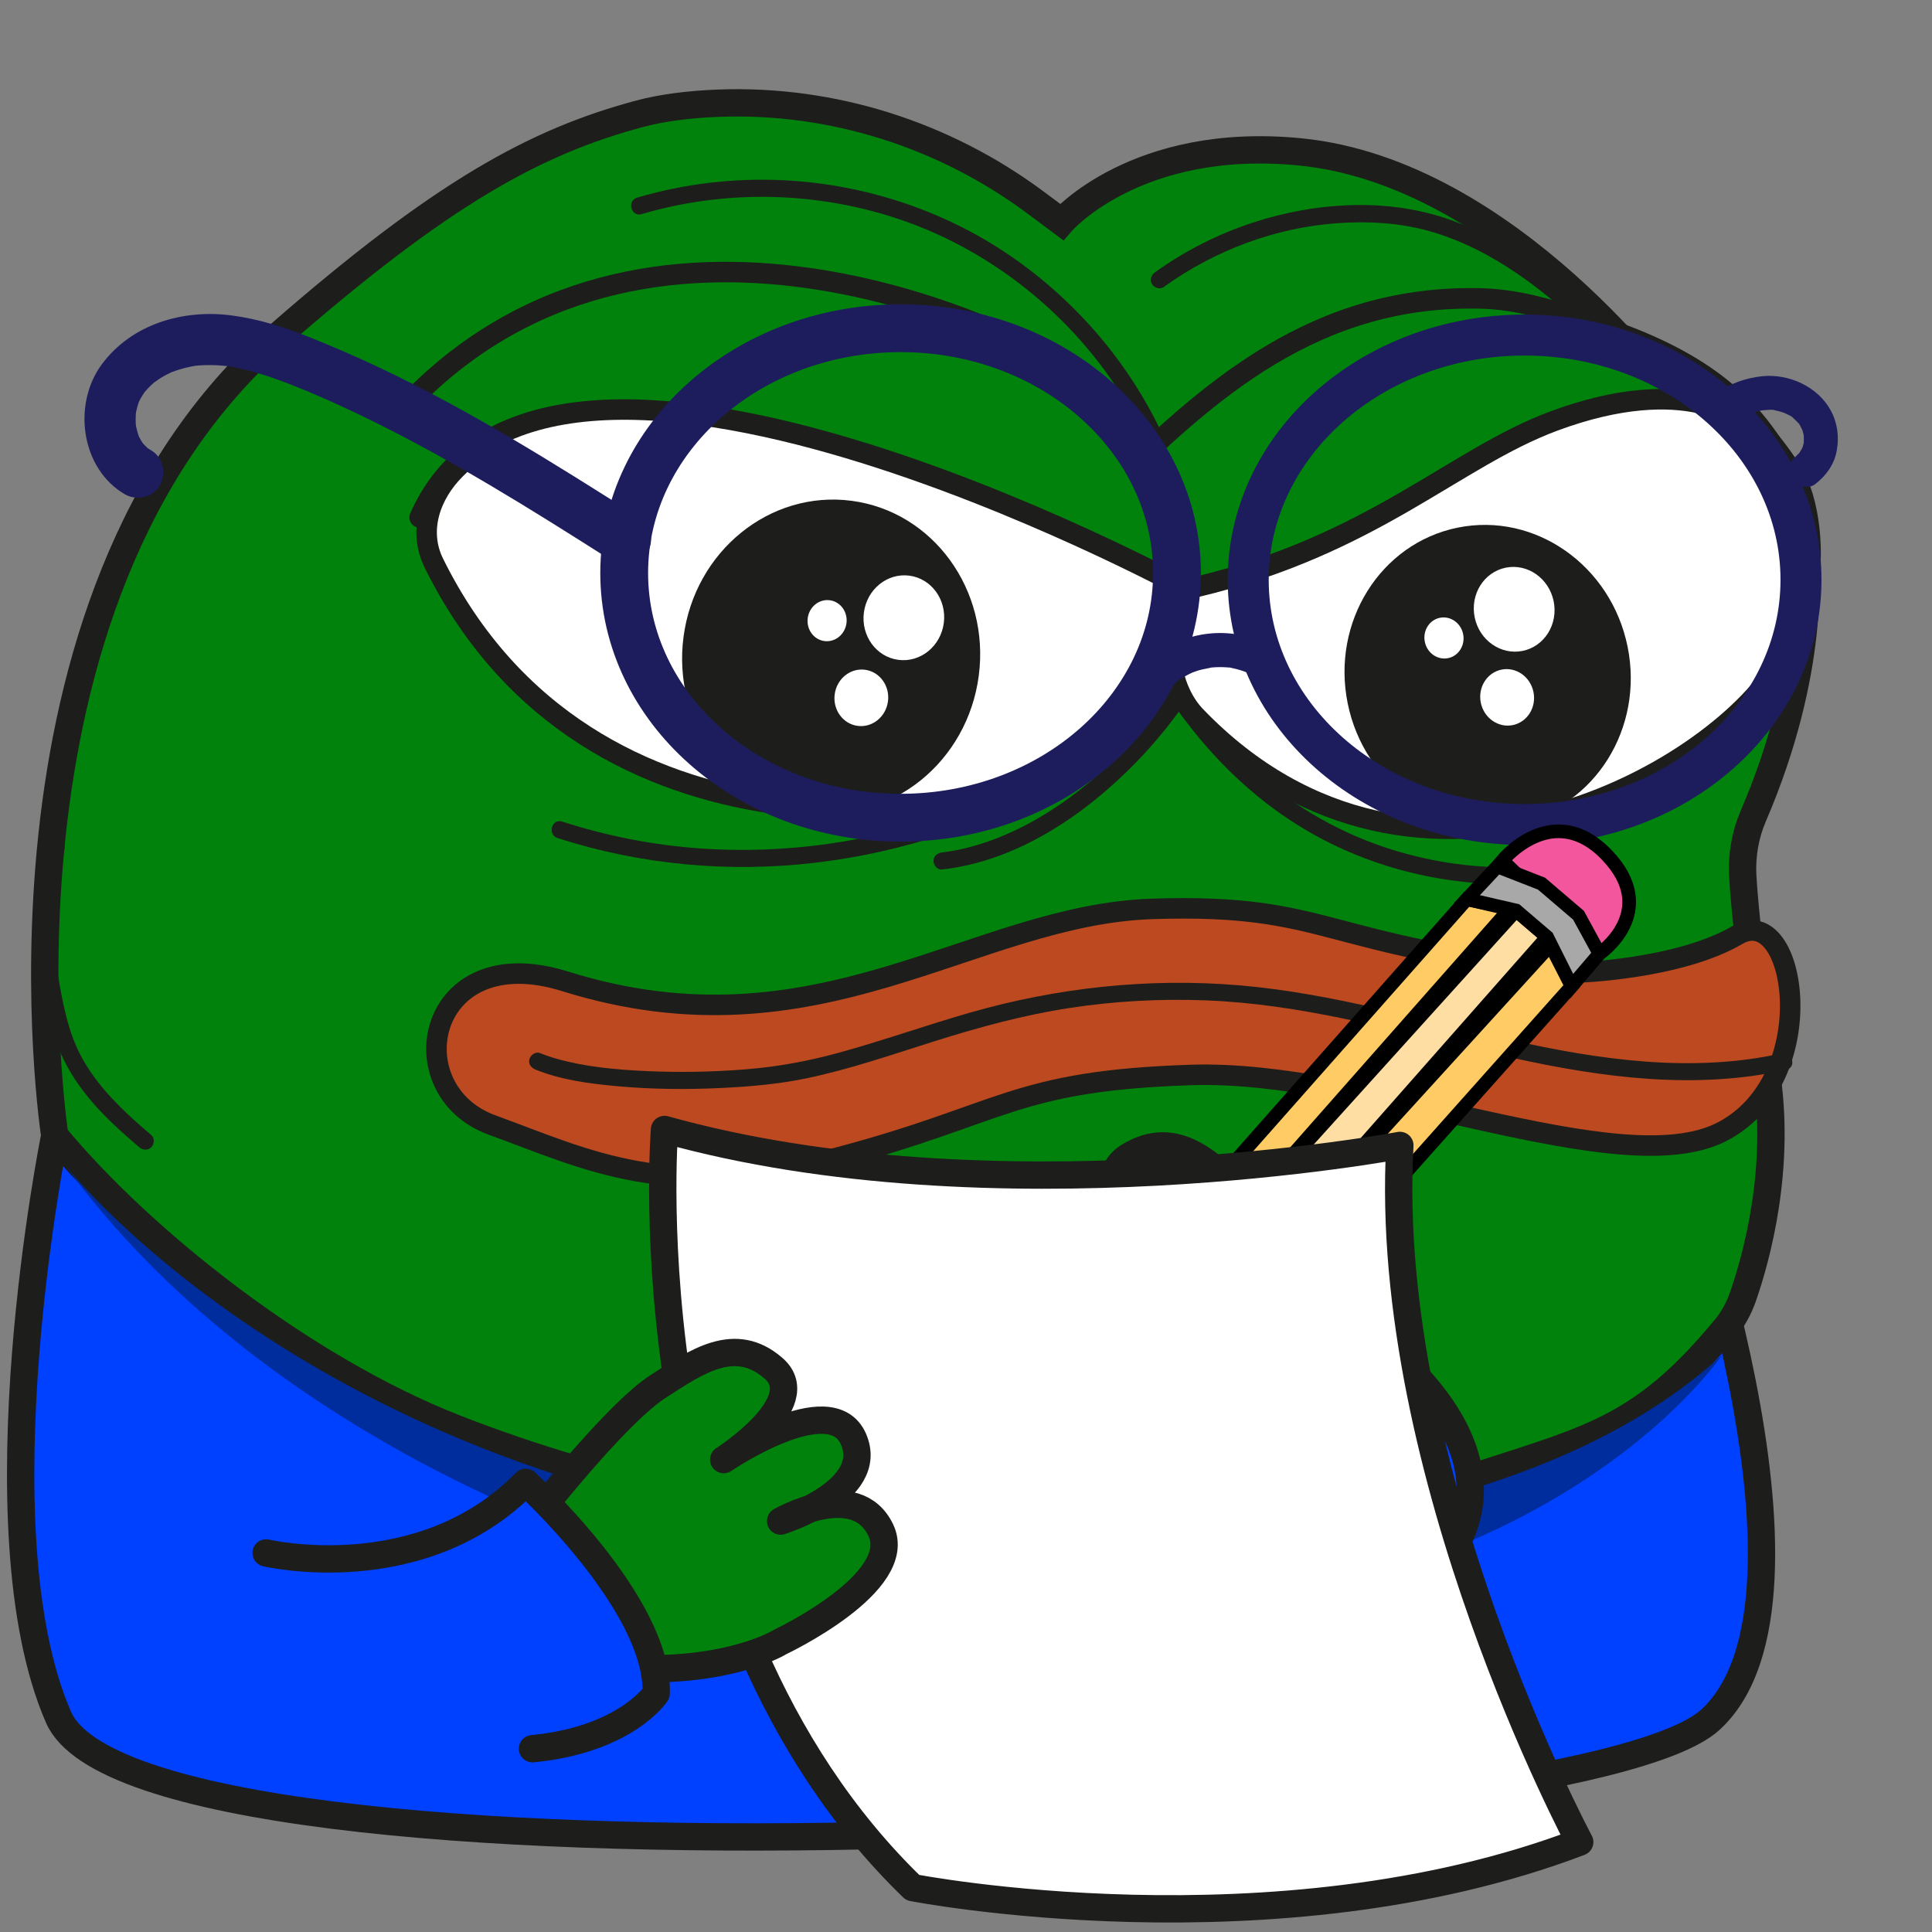 <svg xmlns="http://www.w3.org/2000/svg" xmlns:xlink="http://www.w3.org/1999/xlink" viewBox="0 0 512 512" width="512" height="512" preserveAspectRatio="xMidYMid meet" style="width: 100%; height: 100%; transform: translate3d(0px, 0px, 0px); content-visibility: visible;"><rect x="0" y="0" width="512" height="512" fill="#808080" stroke="none"/><defs><clipPath id="__lottie_element_2"><rect width="512" height="512" x="0" y="0"/></clipPath></defs><g clip-path="url(#__lottie_element_2)"><g transform="matrix(0.905,0,0,0.905,-0.499,-0.499)" opacity="1" style="display: block;"><g opacity="1" transform="matrix(1,0,0,1,270.236,424.194)"><path fill="rgb(0,64,255)" fill-opacity="1" d=" M-253.648,-91.095 C-253.648,-91.095 -276.835,23.395 -252.562,79.203 C-228.288,135.011 192.049,115.739 231.143,79.966 C270.236,44.192 220.496,-90.865 220.496,-90.865 C220.496,-90.865 -52.622,-135.011 -253.648,-91.095z"/></g><g opacity="1" transform="matrix(1,0,0,1,266.937,424.194)"><path stroke-linecap="butt" stroke-linejoin="miter" fill-opacity="0" stroke-miterlimit="10" stroke="rgb(29,29,27)" stroke-opacity="1" stroke-width="8" d=" M-250.348,-91.095 C-250.348,-91.095 -273.535,23.395 -249.262,79.203 C-224.988,135.011 195.349,115.739 234.443,79.966 C273.536,44.192 223.796,-90.865 223.796,-90.865 C223.796,-90.865 -49.322,-135.011 -250.348,-91.095z"/></g><g opacity="1" transform="matrix(1,0,0,1,266.309,245.758)"><path fill="rgb(0,130,12)" fill-opacity="1" d=" M251.335,67.823 C256.033,96.613 248.521,123.319 244.648,134.471 C243.456,137.903 241.734,141.045 239.541,143.701 C216.062,172.142 201.296,175.811 168.872,186.278 C75.879,216.295 -41.511,208.621 -132.391,173.057 C-177.636,155.352 -224.794,117.492 -249.72,87.341 C-249.72,87.341 -273.77,-68.765 -184.147,-147.037 C-136.361,-188.771 -108.911,-203.764 -78.339,-211.921 C-71.939,-213.629 -64.071,-214.648 -55.516,-214.982 C-21.977,-216.294 10.911,-205.696 37.548,-185.848 C37.548,-185.848 45.111,-180.211 45.111,-180.211 C45.111,-180.211 66.991,-205.505 115.063,-200.72 C176.381,-194.616 224.43,-127.462 224.43,-127.462 C224.43,-127.462 260.534,-109.602 262.754,-80.322 C262.754,-80.322 266.309,-49.583 247.651,-6.249 C245.339,-0.879 244.264,5.105 244.564,11.095 C245.007,19.968 247.75,45.853 251.335,67.823z"/></g><g opacity="1" transform="matrix(1,0,0,1,262.578,245.758)"><path stroke-linecap="butt" stroke-linejoin="miter" fill-opacity="0" stroke-miterlimit="10" stroke="rgb(29,29,27)" stroke-opacity="1" stroke-width="8" d=" M255.065,67.823 C259.763,96.613 252.251,123.319 248.378,134.471 C247.186,137.903 245.464,141.045 243.271,143.701 C219.792,172.142 205.026,175.811 172.602,186.278 C79.609,216.295 -37.781,208.621 -128.661,173.057 C-173.906,155.352 -221.064,117.492 -245.99,87.341 C-245.99,87.341 -270.04,-68.765 -180.417,-147.037 C-132.631,-188.771 -105.181,-203.764 -74.609,-211.921 C-68.209,-213.629 -60.341,-214.648 -51.786,-214.982 C-18.247,-216.294 14.641,-205.696 41.278,-185.848 C41.278,-185.848 48.841,-180.211 48.841,-180.211 C48.841,-180.211 70.721,-205.505 118.793,-200.72 C180.111,-194.616 228.16,-127.462 228.16,-127.462 C228.16,-127.462 264.264,-109.602 266.484,-80.322 C266.484,-80.322 270.039,-49.583 251.381,-6.249 C249.069,-0.879 247.994,5.105 248.294,11.095 C248.737,19.968 251.48,45.853 255.065,67.823z"/></g><g opacity="1" transform="matrix(1,0,0,1,436.72,168.359)"><path fill="rgb(255,255,255)" fill-opacity="1" d=" M-91.805,13.463 C-75.917,-27.634 37.486,-110.078 88.451,-29.903 C93.951,-21.249 95.313,-5.103 92.859,6.035 C91.066,14.175 90.552,15.609 85.394,25.394 C69.127,56.25 -20.343,110.078 -85.995,41.974 C-92.755,34.962 -95.313,22.537 -91.805,13.463z"/><path stroke-linecap="butt" stroke-linejoin="miter" fill-opacity="0" stroke-miterlimit="10" stroke="rgb(29,29,27)" stroke-opacity="1" stroke-width="6" d=" M-91.805,13.463 C-75.917,-27.634 37.486,-110.078 88.451,-29.903 C93.951,-21.249 95.313,-5.103 92.859,6.035 C91.066,14.175 90.552,15.609 85.394,25.394 C69.127,56.25 -20.343,110.078 -85.995,41.974 C-92.755,34.962 -95.313,22.537 -91.805,13.463z"/></g><g opacity="1" transform="matrix(1,0,0,1,421.472,129.527)"><path fill="rgb(0,130,12)" fill-opacity="1" d=" M-98.65,16.817 C-67.063,-15.156 -35.265,-42.964 13.242,-41.567 C20.45,-41.359 28.621,-39.685 36.82,-37.021 C58.163,-30.088 83.723,-21.885 98.65,2.105 C98.65,2.105 89.637,-5.329 89.637,-5.329 C89.637,-5.329 73.254,-20.239 34.064,-5.674 C4.887,5.171 -18.869,30.602 -70.818,42.964 C-70.818,42.964 -98.65,16.817 -98.65,16.817z"/><path stroke-linecap="butt" stroke-linejoin="round" fill-opacity="0" stroke="rgb(29,29,27)" stroke-opacity="1" stroke-width="6" d=" M-98.65,16.817 C-67.063,-15.156 -35.265,-42.964 13.242,-41.567 C20.45,-41.359 28.621,-39.685 36.82,-37.021 C58.163,-30.088 83.723,-21.885 98.65,2.105 C98.65,2.105 89.637,-5.329 89.637,-5.329 C89.637,-5.329 73.254,-20.239 34.064,-5.674 C4.887,5.171 -18.869,30.602 -70.818,42.964 C-70.818,42.964 -98.65,16.817 -98.65,16.817z"/></g><g opacity="1" transform="matrix(1,0,0,1,236.51,170.65)"><path fill="rgb(255,255,255)" fill-opacity="1" d=" M-102.634,-32.641 C-62.364,-73.066 42.878,-87.016 106.608,-16.277 C113.657,-8.453 110.73,12.616 102.791,27.992 C94.055,44.913 85.321,50.308 75.447,55.574 C48.5,69.943 -63.36,87.016 -108.903,-5.175 C-113.657,-14.799 -109.947,-25.299 -102.634,-32.641z"/><path stroke-linecap="butt" stroke-linejoin="miter" fill-opacity="0" stroke-miterlimit="10" stroke="rgb(29,29,27)" stroke-opacity="1" stroke-width="6" d=" M-102.634,-32.641 C-62.364,-73.066 42.878,-87.016 106.608,-16.277 C113.657,-8.453 110.73,12.616 102.791,27.992 C94.055,44.913 85.321,50.308 75.447,55.574 C48.5,69.943 -63.36,87.016 -108.903,-5.175 C-113.657,-14.799 -109.947,-25.299 -102.634,-32.641z"/></g><g opacity="1" transform="matrix(1,0,0,1,234.666,108.667)"><path fill="rgb(0,130,12)" fill-opacity="1" d=" M-112.666,8 C-40.666,-64 67.334,-8.667 79.186,0.329 C91.43,9.623 97.83,15.124 104.516,27.222 C107.807,33.177 109.65,42.434 111.334,49.333 C111.334,49.333 112.666,64 112.666,64 C112.666,64 -75.348,-38.162 -111.23,43.388"/><path stroke-linecap="round" stroke-linejoin="round" fill-opacity="0" stroke="rgb(29,29,27)" stroke-opacity="1" stroke-width="6" d=" M-112.666,8 C-40.666,-64 67.334,-8.667 79.186,0.329 C91.43,9.623 97.83,15.124 104.516,27.222 C107.807,33.177 109.65,42.434 111.334,49.333 C111.334,49.333 112.666,64 112.666,64 C112.666,64 -75.348,-38.162 -111.23,43.388"/></g><g opacity="1" transform="matrix(1,0,0,1,404.123,79.152)"><path fill="rgb(29,29,27)" fill-opacity="1" d=" M64.656,14.892 C51.517,2.236 36.517,-9.325 18.937,-14.957 C1.131,-20.661 -18.874,-19.207 -36.489,-13.477 C-46.793,-10.124 -56.562,-5.185 -65.355,1.145 C-66.45,1.933 -66.98,3.322 -66.252,4.565 C-65.62,5.646 -63.934,6.255 -62.832,5.462 C-47.927,-5.267 -30.188,-11.969 -11.831,-13.254 C-3.034,-13.87 5.846,-13.403 14.381,-11.09 C22.67,-8.843 30.437,-5.092 37.669,-0.495 C46.172,4.91 53.876,11.449 61.12,18.428 C63.439,20.661 66.979,17.13 64.656,14.892z"/></g><g opacity="1" transform="matrix(1,0,0,1,255.03,226.645)"><path fill="rgb(29,29,27)" fill-opacity="1" d=" M88.379,-27.312 C70.031,-9.888 48.03,3.607 24.197,12.107 C0.787,20.455 -24.226,24.068 -49.036,22.382 C-62.913,21.438 -76.639,18.773 -89.871,14.486 C-92.939,13.492 -94.253,18.318 -91.2,19.307 C-66.917,27.175 -40.933,29.528 -15.602,26.522 C9.862,23.5 34.623,15.313 56.828,2.47 C69.498,-4.858 81.302,-13.698 91.915,-23.776 C94.253,-25.997 90.713,-29.528 88.379,-27.312z"/></g><g opacity="1" transform="matrix(1,0,0,1,395.199,229.886)"><path fill="rgb(29,29,27)" fill-opacity="1" d=" M-52.024,-24.625 C-41.647,-9.237 -28.387,4.174 -12.356,13.655 C0.417,21.209 14.691,26.16 29.365,28.307 C36.401,29.337 43.498,29.801 50.607,29.635 C53.82,29.56 53.831,24.56 50.607,24.635 C37.746,24.935 25.532,23.349 13.233,19.549 C-1.593,14.968 -15.35,7.167 -26.96,-3.187 C-34.878,-10.248 -41.779,-18.36 -47.707,-27.149 C-49.496,-29.802 -53.83,-27.303 -52.024,-24.625z"/></g><g opacity="1" transform="matrix(1,0,0,1,310.8,229.253)"><path fill="rgb(29,29,27)" fill-opacity="1" d=" M-34.388,25.91 C-12.397,23.437 7.457,9.941 22.544,-5.595 C27.475,-10.673 31.989,-16.147 36.103,-21.906 C36.888,-23.006 36.296,-24.689 35.206,-25.327 C33.95,-26.062 32.573,-25.532 31.786,-24.43 C24.967,-14.885 16.872,-6.223 7.764,1.174 C-0.353,7.765 -9.487,13.456 -19.307,17.126 C-24.15,18.935 -29.353,20.344 -34.388,20.91 C-35.73,21.061 -36.888,21.951 -36.888,23.41 C-36.888,24.644 -35.738,26.062 -34.388,25.91z"/></g><g opacity="1" transform="matrix(1,0,0,1,28.306,291.146)"><path fill="rgb(29,29,27)" fill-opacity="1" d=" M-13.728,-43.243 C-17.53,-29.233 -17.579,-14.808 -15.067,-0.573 C-13.934,5.854 -12.493,12.207 -9.814,18.182 C-7.526,23.284 -4.359,27.925 -0.721,32.157 C3.425,36.978 8.194,41.215 13.014,45.344 C14.039,46.221 15.543,46.35 16.549,45.344 C17.448,44.445 17.579,42.69 16.549,41.808 C8.474,34.892 0.517,27.571 -4.385,17.976 C-7.112,12.64 -8.535,6.875 -9.696,1.027 C-10.997,-5.524 -11.81,-12.163 -11.875,-18.847 C-11.952,-26.657 -10.952,-34.377 -8.907,-41.914 C-8.063,-45.023 -12.885,-46.35 -13.728,-43.243z"/></g><g opacity="1" transform="matrix(1,0,0,1,325.667,308.393)"><path fill="rgb(188,73,31)" fill-opacity="1" d=" M-159.667,-20.484 C-85.387,2.76 -40.334,-39.997 12.333,-41.694 C65,-43.391 61,-30.665 136.333,-23.029 C136.333,-23.029 166.333,-23.878 183.666,-34.058 C201,-44.239 209,8.361 179,23.632 C149,38.903 75.666,5.243 23.666,6.94 C-28.334,8.637 -31,18.273 -80.334,31.268 C-129.576,44.239 -153,31.787 -181,21.607 C-209,11.426 -200.334,-33.21 -159.667,-20.484z"/><path stroke-linecap="butt" stroke-linejoin="miter" fill-opacity="0" stroke-miterlimit="10" stroke="rgb(29,29,27)" stroke-opacity="1" stroke-width="6" d=" M-159.667,-20.484 C-85.387,2.76 -40.334,-39.997 12.333,-41.694 C65,-43.391 61,-30.665 136.333,-23.029 C136.333,-23.029 166.333,-23.878 183.666,-34.058 C201,-44.239 209,8.361 179,23.632 C149,38.903 75.666,5.243 23.666,6.94 C-28.334,8.637 -31,18.273 -80.334,31.268 C-129.576,44.239 -153,31.787 -181,21.607 C-209,11.426 -200.334,-33.21 -159.667,-20.484z"/></g><g opacity="1" transform="matrix(1,0,0,1,340.965,303.22)"><path fill="rgb(29,29,27)" fill-opacity="1" d=" M181.316,5.789 C154.995,11.632 127.787,7.672 101.836,1.845 C75.576,-4.051 49.629,-11.813 22.703,-14.118 C-4.011,-16.404 -30.913,-13.472 -56.65,-6.06 C-69.534,-2.35 -82.175,2.159 -95.111,5.69 C-103.972,8.109 -112.781,9.715 -121.933,10.455 C-131.707,11.247 -141.55,11.423 -151.346,10.966 C-160.062,10.559 -168.923,9.763 -177.35,7.385 C-179.029,6.911 -180.684,6.361 -182.301,5.703 C-183.562,5.191 -185.035,6.261 -185.376,7.449 C-185.785,8.874 -184.874,10.019 -183.63,10.525 C-175.998,13.628 -167.519,14.693 -159.373,15.426 C-149.455,16.318 -139.454,16.405 -129.51,15.938 C-120.991,15.538 -112.382,14.806 -104.024,13.048 C-91.313,10.374 -78.972,6.079 -66.601,2.185 C-53.669,-1.886 -40.634,-5.445 -27.215,-7.504 C-13.934,-9.543 -0.431,-10.255 12.994,-9.723 C40.17,-8.647 66.341,-1.385 92.656,4.85 C118.801,11.045 145.866,16.08 172.773,12.384 C176.089,11.928 179.379,11.336 182.645,10.611 C185.785,9.914 184.456,5.092 181.316,5.789z"/></g><g opacity="1" transform="matrix(1,0,0,1,339.026,433.001)"><path fill="rgb(29,29,27)" fill-opacity="1" d=" M-15.449,2.971 C-10.712,3.752 -5.935,4.19 -1.132,3.941 C4.119,3.668 9.312,2.692 14.404,1.415 C17.524,0.633 16.203,-4.19 13.076,-3.406 C8.409,-2.236 3.681,-1.309 -1.132,-1.059 C-5.481,-0.834 -9.828,-1.143 -14.121,-1.85 C-15.451,-2.07 -16.811,-1.503 -17.195,-0.104 C-17.524,1.091 -16.789,2.75 -15.449,2.971z"/></g><g opacity="1" transform="matrix(1,0,0,1,262.311,426.377)"><path fill="rgb(0,45,158)" fill-opacity="1" d=" M-242.516,-84.37 C-242.516,-84.37 -159.8,20.9 19.993,26.194 C19.993,26.194 170.802,37.236 242.516,-29.079 C242.516,-29.079 167.293,84.371 -53.15,35.702 C-84.799,28.714 -184.56,-5.259 -242.516,-84.37z"/></g><g opacity="1" transform="matrix(1,0,0,1,436.179,198.228)"><path fill="rgb(29,29,27)" fill-opacity="1" d=" M40.979,-8.311 C45.821,15.531 31.398,38.579 8.766,43.169 C-13.866,47.759 -36.138,32.152 -40.98,8.31 C-45.821,-15.532 -31.399,-38.581 -8.767,-43.171 C13.866,-47.76 36.137,-32.153 40.979,-8.311z"/></g><g opacity="1" transform="matrix(1,0,0,1,243.935,192.742)"><path fill="rgb(29,29,27)" fill-opacity="1" d=" M43.23,5.676 C39.934,30.83 17.908,48.68 -5.968,45.546 C-29.844,42.411 -46.526,19.478 -43.23,-5.676 C-39.934,-30.83 -17.909,-48.68 5.967,-45.545 C29.843,-42.411 46.526,-19.478 43.23,5.676z"/></g><g opacity="1" transform="matrix(1,0,0,1,265.224,181.448)"><path fill="rgb(255,255,255)" fill-opacity="1" d=" M11.701,1.536 C10.809,8.344 4.847,13.176 -1.615,12.327 C-8.078,11.479 -12.593,5.272 -11.701,-1.537 C-10.809,-8.345 -4.847,-13.176 1.615,-12.328 C8.077,-11.48 12.593,-5.272 11.701,1.536z"/></g><g opacity="1" transform="matrix(1,0,0,1,443.945,178.969)"><path fill="rgb(255,255,255)" fill-opacity="1" d=" M11.566,-2.346 C12.932,4.383 8.862,10.889 2.474,12.185 C-3.914,13.48 -10.2,9.074 -11.566,2.345 C-12.933,-4.384 -8.862,-10.89 -2.474,-12.185 C3.913,-13.48 10.199,-9.075 11.566,-2.346z"/></g><g opacity="1" transform="matrix(1,0,0,1,423.391,187.367)"><path fill="rgb(255,255,255)" fill-opacity="1" d=" M5.608,-1.138 C6.271,2.125 4.296,5.28 1.199,5.908 C-1.898,6.536 -4.945,4.4 -5.608,1.137 C-6.27,-2.125 -4.297,-5.28 -1.199,-5.908 C1.898,-6.536 4.945,-4.401 5.608,-1.138z"/></g><g opacity="1" transform="matrix(1,0,0,1,441.885,204.759)"><path fill="rgb(255,255,255)" fill-opacity="1" d=" M7.711,-1.564 C8.622,2.922 5.908,7.259 1.65,8.123 C-2.609,8.986 -6.8,6.049 -7.711,1.563 C-8.622,-2.923 -5.909,-7.26 -1.65,-8.123 C2.608,-8.987 6.8,-6.05 7.711,-1.564z"/></g><g opacity="1" transform="matrix(1,0,0,1,252.775,204.893)"><path fill="rgb(255,255,255)" fill-opacity="1" d=" M7.801,1.024 C7.206,5.563 3.232,8.784 -1.077,8.218 C-5.385,7.653 -8.396,3.515 -7.801,-1.024 C-7.207,-5.563 -3.232,-8.784 1.076,-8.219 C5.384,-7.653 8.396,-3.515 7.801,1.024z"/></g><g opacity="1" transform="matrix(1,0,0,1,242.751,182.297)"><path fill="rgb(255,255,255)" fill-opacity="1" d=" M5.673,0.744 C5.24,4.045 2.35,6.389 -0.783,5.977 C-3.917,5.566 -6.106,2.556 -5.674,-0.745 C-5.241,-4.046 -2.35,-6.388 0.783,-5.977 C3.916,-5.566 6.106,-2.557 5.673,0.744z"/></g><g opacity="1" transform="matrix(1,0,0,1,263.135,93.043)"><path fill="rgb(29,29,27)" fill-opacity="1" d=" M78.545,36.349 C69.205,15.509 54.163,-2.576 35.65,-15.902 C15.553,-30.369 -8.634,-38.544 -33.342,-39.717 C-47.711,-40.399 -62.219,-38.687 -76.019,-34.617 C-79.098,-33.709 -77.787,-28.882 -74.69,-29.796 C-50.82,-36.835 -25.023,-36.49 -1.309,-28.965 C20.235,-22.127 39.523,-9.168 54.376,7.829 C62.492,17.118 69.183,27.619 74.228,38.874 C74.78,40.106 76.572,40.4 77.648,39.77 C78.916,39.029 79.099,37.586 78.545,36.349z"/></g><g opacity="1" transform="matrix(1,0,0,1,264.267,168.333)"><path stroke-linecap="round" stroke-linejoin="round" fill-opacity="0" stroke="rgb(29,29,93)" stroke-opacity="1" stroke-width="14" d=" M80.934,0 C80.934,39.58 44.699,71.667 0,71.667 C-44.698,71.667 -80.934,39.58 -80.934,0 C-80.934,-39.58 -44.698,-71.667 0,-71.667 C44.699,-71.667 80.934,-39.58 80.934,0z"/></g><g opacity="1" transform="matrix(1,0,0,1,447,170.333)"><path stroke-linecap="round" stroke-linejoin="round" fill-opacity="0" stroke="rgb(29,29,93)" stroke-opacity="1" stroke-width="12" d=" M80.934,0 C80.934,39.58 44.699,71.667 0,71.667 C-44.698,71.667 -80.934,39.58 -80.934,0 C-80.934,-39.58 -44.698,-71.667 0,-71.667 C44.699,-71.667 80.934,-39.58 80.934,0z"/></g><g opacity="1" transform="matrix(1,0,0,1,106.961,129.035)"><path fill="rgb(29,29,93)" fill-opacity="1" d=" M80.59,22.914 C55.974,7.266 31.191,-8.306 4.781,-20.792 C-2.111,-24.05 -9.109,-27.096 -16.195,-29.904 C-23.486,-32.794 -30.841,-35.104 -38.636,-36.122 C-52.809,-37.974 -67.811,-33.623 -76.573,-21.835 C-85.239,-10.174 -82.773,8.774 -69.808,16.28 C-66.411,18.247 -61.443,17.181 -59.546,13.59 C-57.653,10.007 -58.61,5.428 -62.237,3.328 C-62.602,3.117 -62.962,2.898 -63.31,2.659 C-64.781,1.649 -62.141,3.7 -63.029,2.88 C-63.601,2.352 -64.134,1.812 -64.662,1.239 C-65.7,0.114 -63.643,2.712 -64.344,1.663 C-64.573,1.32 -64.808,0.983 -65.022,0.63 C-65.452,-0.081 -65.82,-0.823 -66.151,-1.584 C-66.151,-1.584 -65.395,0.208 -65.395,0.208 C-66.085,-1.455 -66.539,-3.181 -66.785,-4.963 C-66.696,-4.299 -66.607,-3.634 -66.518,-2.969 C-66.753,-4.889 -66.74,-6.808 -66.483,-8.725 C-66.572,-8.061 -66.661,-7.396 -66.751,-6.731 C-66.496,-8.432 -66.055,-10.077 -65.409,-11.671 C-65.661,-11.073 -65.913,-10.476 -66.165,-9.879 C-65.596,-11.218 -64.894,-12.482 -64.054,-13.671 C-63.714,-14.152 -62.842,-14.997 -64.342,-13.324 C-64.099,-13.595 -63.876,-13.887 -63.633,-14.161 C-63.109,-14.752 -62.553,-15.316 -61.973,-15.853 C-61.705,-16.1 -61.431,-16.342 -61.153,-16.578 C-60.65,-17.004 -59.446,-17.616 -61.383,-16.428 C-60.761,-16.81 -60.187,-17.28 -59.566,-17.669 C-58.204,-18.52 -56.775,-19.245 -55.301,-19.878 C-55.898,-19.626 -56.495,-19.374 -57.093,-19.122 C-54.203,-20.323 -51.186,-21.116 -48.087,-21.541 C-48.752,-21.452 -49.416,-21.362 -50.081,-21.273 C-46.27,-21.756 -42.438,-21.632 -38.636,-21.122 C-39.301,-21.212 -39.965,-21.301 -40.63,-21.39 C-31.413,-20.074 -22.686,-16.563 -14.155,-12.973 C-14.753,-13.225 -15.35,-13.477 -15.947,-13.729 C8.521,-3.389 31.566,9.938 54.093,23.937 C60.427,27.874 66.726,31.865 73.019,35.866 C76.336,37.974 81.437,36.665 83.281,33.175 C85.239,29.469 84.13,25.164 80.59,22.914z"/></g><g opacity="1" transform="matrix(1,0,0,1,519.492,126.987)"><path fill="rgb(29,29,93)" fill-opacity="1" d=" M-11.267,-2.729 C-10.454,-3.286 -9.621,-3.809 -8.754,-4.278 C-8.258,-4.546 -7.752,-4.79 -7.242,-5.032 C-6.003,-5.619 -8.172,-4.727 -6.878,-5.176 C-5.948,-5.498 -5.02,-5.806 -4.061,-6.029 C-3.523,-6.154 -2.964,-6.288 -2.414,-6.341 C-3.312,-6.255 -2.529,-6.309 -2.081,-6.336 C-1.324,-6.382 0.122,-6.599 0.849,-6.282 C0.134,-6.39 0.057,-6.4 0.622,-6.311 C0.866,-6.269 1.11,-6.222 1.353,-6.169 C1.716,-6.09 2.077,-5.998 2.435,-5.894 C2.853,-5.773 3.256,-5.61 3.671,-5.481 C4.016,-5.348 3.905,-5.398 3.338,-5.633 C3.565,-5.532 3.789,-5.427 4.012,-5.316 C4.613,-5.016 5.822,-4.527 6.231,-3.974 C5.712,-4.388 5.665,-4.421 6.091,-4.075 C6.184,-3.995 6.278,-3.915 6.371,-3.835 C6.738,-3.51 7.089,-3.167 7.421,-2.806 C7.586,-2.626 7.747,-2.441 7.903,-2.253 C7.793,-2.397 7.683,-2.542 7.573,-2.686 C7.902,-2.396 8.16,-1.836 8.377,-1.457 C8.438,-1.351 8.791,-0.517 8.887,-0.474 C8.616,-1.142 8.578,-1.22 8.773,-0.708 C8.85,-0.491 8.922,-0.271 8.986,-0.049 C9.082,0.286 9.15,0.621 9.229,0.96 C9.324,1.515 9.318,1.415 9.208,0.66 C9.233,0.89 9.251,1.12 9.263,1.351 C9.281,1.698 9.286,2.045 9.276,2.392 C9.27,2.623 9.256,2.854 9.237,3.084 C9.178,3.644 9.193,3.545 9.284,2.786 C9.416,2.901 8.819,5.015 8.65,5.108 C8.73,4.92 8.809,4.732 8.888,4.544 C8.794,4.752 8.693,4.956 8.586,5.157 C8.399,5.509 8.166,5.831 7.969,6.176 C7.758,6.478 7.848,6.368 8.242,5.846 C8.099,6.022 7.951,6.193 7.796,6.358 C7.593,6.575 6.42,7.575 7.531,6.718 C6.451,7.551 5.611,8.332 5.233,9.706 C4.904,10.903 5.052,12.496 5.737,13.559 C7.051,15.596 10.363,17.062 12.578,15.352 C15.761,12.895 18.153,9.652 18.896,5.614 C19.644,1.548 19.161,-2.513 17.19,-6.183 C13.41,-13.219 4.876,-17.062 -2.914,-16.267 C-7.734,-15.775 -12.31,-14.105 -16.314,-11.364 C-18.468,-9.889 -19.643,-6.904 -18.108,-4.523 C-16.726,-2.379 -13.575,-1.149 -11.267,-2.729z"/></g><g opacity="1" transform="matrix(1,0,0,1,355.093,193.671)"><path fill="rgb(29,29,93)" fill-opacity="1" d=" M-12.123,8.698 C-11.659,8.182 -11.18,7.683 -10.673,7.209 C-10.42,6.974 -10.162,6.744 -9.899,6.521 C-9.767,6.409 -9.634,6.299 -9.5,6.191 C-9.212,5.96 -9.323,6.044 -9.832,6.443 C-9.488,5.98 -8.613,5.583 -8.122,5.28 C-7.584,4.948 -7.032,4.638 -6.47,4.35 C-6.162,4.192 -5.852,4.041 -5.538,3.897 C-4.497,3.417 -5.873,4.005 -5.462,3.858 C-4.864,3.644 -4.275,3.414 -3.667,3.225 C-2.331,2.809 -0.96,2.652 0.387,2.312 C0.173,2.342 -0.041,2.372 -0.254,2.402 C-0.025,2.375 0.205,2.352 0.436,2.331 C0.781,2.301 1.127,2.277 1.473,2.26 C2.108,2.229 2.744,2.221 3.379,2.237 C4.013,2.252 4.647,2.29 5.278,2.353 C5.508,2.376 5.737,2.402 5.965,2.431 C5.75,2.404 5.535,2.377 5.321,2.349 C5.437,2.257 6.149,2.492 6.34,2.53 C7.698,2.8 9.012,3.202 10.308,3.684 C11.254,4.036 9.407,3.226 10.383,3.721 C10.691,3.877 11.007,4.018 11.313,4.177 C11.928,4.498 12.524,4.851 13.108,5.225 C15.316,6.635 18.722,5.754 19.949,3.431 C21.257,0.955 20.512,-1.905 18.155,-3.41 C6.624,-10.776 -10.036,-8.565 -19.194,1.627 C-20.942,3.572 -21.257,6.805 -19.194,8.698 C-17.286,10.45 -13.99,10.776 -12.123,8.698z"/></g></g><g transform="matrix(0.905,0,0,0.905,-74.588,25.432)" opacity="1" style="display: block;"><g opacity="1" transform="matrix(1,0,0,1,473.598,289.719)"><path fill="rgb(255,203,100)" fill-opacity="1" d=" M-51.09,46.677 C-51.09,46.677 -42.796,54.512 -42.796,54.512 C-42.796,54.512 51.09,-51.876 51.09,-51.876 C51.09,-51.876 38.355,-54.513 38.355,-54.513 C38.355,-54.513 -51.09,46.677 -51.09,46.677z"/><path stroke-linecap="butt" stroke-linejoin="miter" fill-opacity="0" stroke-miterlimit="10" stroke="rgb(0,0,0)" stroke-opacity="1" stroke-width="4" d=" M-51.09,46.677 C-51.09,46.677 -42.796,54.512 -42.796,54.512 C-42.796,54.512 51.09,-51.876 51.09,-51.876 C51.09,-51.876 38.355,-54.513 38.355,-54.513 C38.355,-54.513 -51.09,46.677 -51.09,46.677z"/></g><g opacity="1" transform="matrix(1,0,0,1,483.129,296.251)"><path fill="rgb(255,222,164)" fill-opacity="1" d=" M-52.327,47.981 C-52.327,47.981 -42.67,57.73 -42.67,57.73 C-42.67,57.73 52.326,-49.958 52.326,-49.958 C52.326,-49.958 43.229,-57.73 43.229,-57.73 C43.229,-57.73 -52.327,47.981 -52.327,47.981z"/><path stroke-linecap="butt" stroke-linejoin="miter" fill-opacity="0" stroke-miterlimit="10" stroke="rgb(0,0,0)" stroke-opacity="1" stroke-width="4" d=" M-52.327,47.981 C-52.327,47.981 -42.67,57.73 -42.67,57.73 C-42.67,57.73 52.326,-49.958 52.326,-49.958 C52.326,-49.958 43.229,-57.73 43.229,-57.73 C43.229,-57.73 -52.327,47.981 -52.327,47.981z"/></g><g opacity="1" transform="matrix(1,0,0,1,491.553,305.503)"><path fill="rgb(255,203,100)" fill-opacity="1" d=" M-39.524,56.863 C-39.524,56.863 -51.094,48.478 -51.094,48.478 C-51.094,48.478 44.895,-56.863 44.895,-56.863 C44.895,-56.863 51.094,-44.823 51.094,-44.823 C51.094,-44.823 -39.524,56.863 -39.524,56.863z"/><path stroke-linecap="butt" stroke-linejoin="miter" fill-opacity="0" stroke-miterlimit="10" stroke="rgb(0,0,0)" stroke-opacity="1" stroke-width="4" d=" M-39.524,56.863 C-39.524,56.863 -51.094,48.478 -51.094,48.478 C-51.094,48.478 44.895,-56.863 44.895,-56.863 C44.895,-56.863 51.094,-44.823 51.094,-44.823 C51.094,-44.823 -39.524,56.863 -39.524,56.863z"/></g><g opacity="1" transform="matrix(1,0,0,1,544.654,228.449)"><path fill="rgb(244,86,158)" fill-opacity="1" d=" M-22.275,-4.569 C-22.275,-4.569 -7.534,-22.7 8.314,-6.163 C24.161,10.374 6.136,22.701 6.136,22.701 C6.136,22.701 -22.275,-4.569 -22.275,-4.569z"/></g><g opacity="1" transform="matrix(1,0,0,1,545.597,228.449)"><path stroke-linecap="butt" stroke-linejoin="miter" fill-opacity="0" stroke-miterlimit="10" stroke="rgb(0,0,0)" stroke-opacity="1" stroke-width="4" d=" M-23.218,-4.569 C-23.218,-4.569 -8.477,-22.7 7.371,-6.163 C23.218,10.374 5.193,22.701 5.193,22.701 C5.193,22.701 -23.218,-4.569 -23.218,-4.569z"/></g><g opacity="1" transform="matrix(1,0,0,1,531.372,243.147)"><path fill="rgb(168,168,168)" fill-opacity="1" d=" M-10.473,-17.534 C-10.473,-17.534 -19.418,-7.939 -19.418,-7.939 C-19.418,-7.939 -5.013,-4.626 -5.013,-4.626 C-5.013,-4.626 4.084,3.146 4.084,3.146 C4.084,3.146 11.276,17.534 11.276,17.534 C11.276,17.534 19.418,8.003 19.418,8.003 C19.418,8.003 13.282,-3.234 13.282,-3.234 C13.282,-3.234 2.452,-12.487 2.452,-12.487 C2.452,-12.487 -10.473,-17.534 -10.473,-17.534z"/><path stroke-linecap="butt" stroke-linejoin="miter" fill-opacity="0" stroke-miterlimit="10" stroke="rgb(0,0,0)" stroke-opacity="1" stroke-width="4" d=" M-10.473,-17.534 C-10.473,-17.534 -19.418,-7.939 -19.418,-7.939 C-19.418,-7.939 -5.013,-4.626 -5.013,-4.626 C-5.013,-4.626 4.084,3.146 4.084,3.146 C4.084,3.146 11.276,17.534 11.276,17.534 C11.276,17.534 19.418,8.003 19.418,8.003 C19.418,8.003 13.282,-3.234 13.282,-3.234 C13.282,-3.234 2.452,-12.487 2.452,-12.487 C2.452,-12.487 -10.473,-17.534 -10.473,-17.534z"/></g><g opacity="1" transform="matrix(1,0,0,1,432.17,358.575)"><path fill="rgb(0,130,12)" fill-opacity="1" d=" M42.304,6.076 C42.304,6.076 25.752,-25.76 15.318,-35.794 C4.884,-45.827 -5.42,-56.575 -19.252,-48.023 C-33.084,-39.472 -9.116,-16.622 -9.116,-16.622 C-9.116,-16.622 -37.756,-45.497 -47.746,-30.333 C-57.735,-15.169 -30.104,-0.515 -30.104,-0.515 C-30.104,-0.515 -50.666,-18.309 -61.354,-3.273 C-72.042,11.763 -37.031,37.37 -37.031,37.37 C-37.031,37.37 -18.564,54.784 26.739,55.68 C72.042,56.576 42.304,6.076 42.304,6.076z"/><path stroke-linecap="round" stroke-linejoin="round" fill-opacity="0" stroke="rgb(29,29,27)" stroke-opacity="1" stroke-width="8" d=" M42.304,6.076 C42.304,6.076 25.752,-25.76 15.318,-35.794 C4.884,-45.827 -5.42,-56.575 -19.252,-48.023 C-33.084,-39.472 -9.116,-16.622 -9.116,-16.622 C-9.116,-16.622 -37.756,-45.497 -47.746,-30.333 C-57.735,-15.169 -30.104,-0.515 -30.104,-0.515 C-30.104,-0.515 -50.666,-18.309 -61.354,-3.273 C-72.042,11.763 -37.031,37.37 -37.031,37.37 C-37.031,37.37 -18.564,54.784 26.739,55.68 C72.042,56.576 42.304,6.076 42.304,6.076z"/></g><g opacity="1" transform="matrix(1,0,0,1,477.796,413.5)"><path fill="rgb(0,64,255)" fill-opacity="1" d=" M0.981,-54.259 C0.981,-54.259 -17.569,-9.632 -56.551,5.823 C-56.551,5.823 -4.599,54.259 25.976,17.822 C56.551,-18.615 0.981,-54.259 0.981,-54.259z"/><path stroke-linecap="round" stroke-linejoin="round" fill-opacity="0" stroke="rgb(29,29,27)" stroke-opacity="1" stroke-width="8" d=" M0.981,-54.259 C0.981,-54.259 -17.569,-9.632 -56.551,5.823 C-56.551,5.823 -4.599,54.259 25.976,17.822 C56.551,-18.615 0.981,-54.259 0.981,-54.259z"/></g></g><g transform="matrix(0.905,0,0,0.905,-4.896,-1.739)" opacity="1" style="display: block;"><g opacity="1" transform="matrix(1,0,0,1,328.333,449.798)"><path fill="rgb(255,255,255)" fill-opacity="1" d=" M-128.333,-117.131 C-128.333,-117.131 -139.667,23.536 -55.667,104.869 C-55.667,104.869 50.334,125.536 139.667,91.536 C139.667,91.536 81.666,-16.753 86.999,-112.464 C86.999,-112.464 -31.666,-90.098 -128.333,-117.131z"/></g><g opacity="1" transform="matrix(1,0,0,1,328.333,454)"><path stroke-linecap="round" stroke-linejoin="round" fill-opacity="0" stroke="rgb(29,29,27)" stroke-opacity="1" stroke-width="8" d=" M-128.333,-121.333 C-128.333,-121.333 -139.667,19.334 -55.667,100.667 C-55.667,100.667 50.334,121.333 139.667,87.333 C139.667,87.333 81.666,-20.955 86.999,-116.666 C86.999,-116.666 -31.666,-94.3 -128.333,-121.333z"/></g><g opacity="1" transform="matrix(1,0,0,1,200.333,444)"><path fill="rgb(0,130,12)" fill-opacity="1" d=" M-34.333,-2.666 C-34.333,-2.666 -13.666,-28.666 -2.333,-35.999 C9,-43.333 20.334,-51.333 31.667,-41.333 C43,-31.333 16.999,-14.666 16.999,-14.666 C16.999,-14.666 48.333,-35.999 54.999,-20.666 C61.666,-5.333 33.667,3.334 33.667,3.334 C33.667,3.334 55.666,-9.333 62.999,6.001 C70.333,21.334 33.667,38.667 33.667,38.667 C33.667,38.667 13.667,51.334 -28.333,44.667 C-70.333,38.001 -34.333,-2.666 -34.333,-2.666z"/><path stroke-linecap="round" stroke-linejoin="round" fill-opacity="0" stroke="rgb(29,29,27)" stroke-opacity="1" stroke-width="8" d=" M-34.333,-2.666 C-34.333,-2.666 -13.666,-28.666 -2.333,-35.999 C9,-43.333 20.334,-51.333 31.667,-41.333 C43,-31.333 16.999,-14.666 16.999,-14.666 C16.999,-14.666 48.333,-35.999 54.999,-20.666 C61.666,-5.333 33.667,3.334 33.667,3.334 C33.667,3.334 55.666,-9.333 62.999,6.001 C70.333,21.334 33.667,38.667 33.667,38.667 C33.667,38.667 13.667,51.334 -28.333,44.667 C-70.333,38.001 -34.333,-2.666 -34.333,-2.666z"/></g><g opacity="1" transform="matrix(1,0,0,1,140.887,475)"><path fill="rgb(0,64,255)" fill-opacity="1" d=" M-57.553,-18.333 C-57.553,-18.333 -12.22,-7.666 18.447,-39 C18.447,-39 57.554,-3.352 56.667,22.842 C56.667,22.842 47.78,36.334 20.447,39"/><path stroke-linecap="round" stroke-linejoin="round" fill-opacity="0" stroke="rgb(29,29,27)" stroke-opacity="1" stroke-width="8" d=" M-57.553,-18.333 C-57.553,-18.333 -12.22,-7.666 18.447,-39 C18.447,-39 57.554,-3.352 56.667,22.842 C56.667,22.842 47.78,36.334 20.447,39"/></g></g></g></svg>